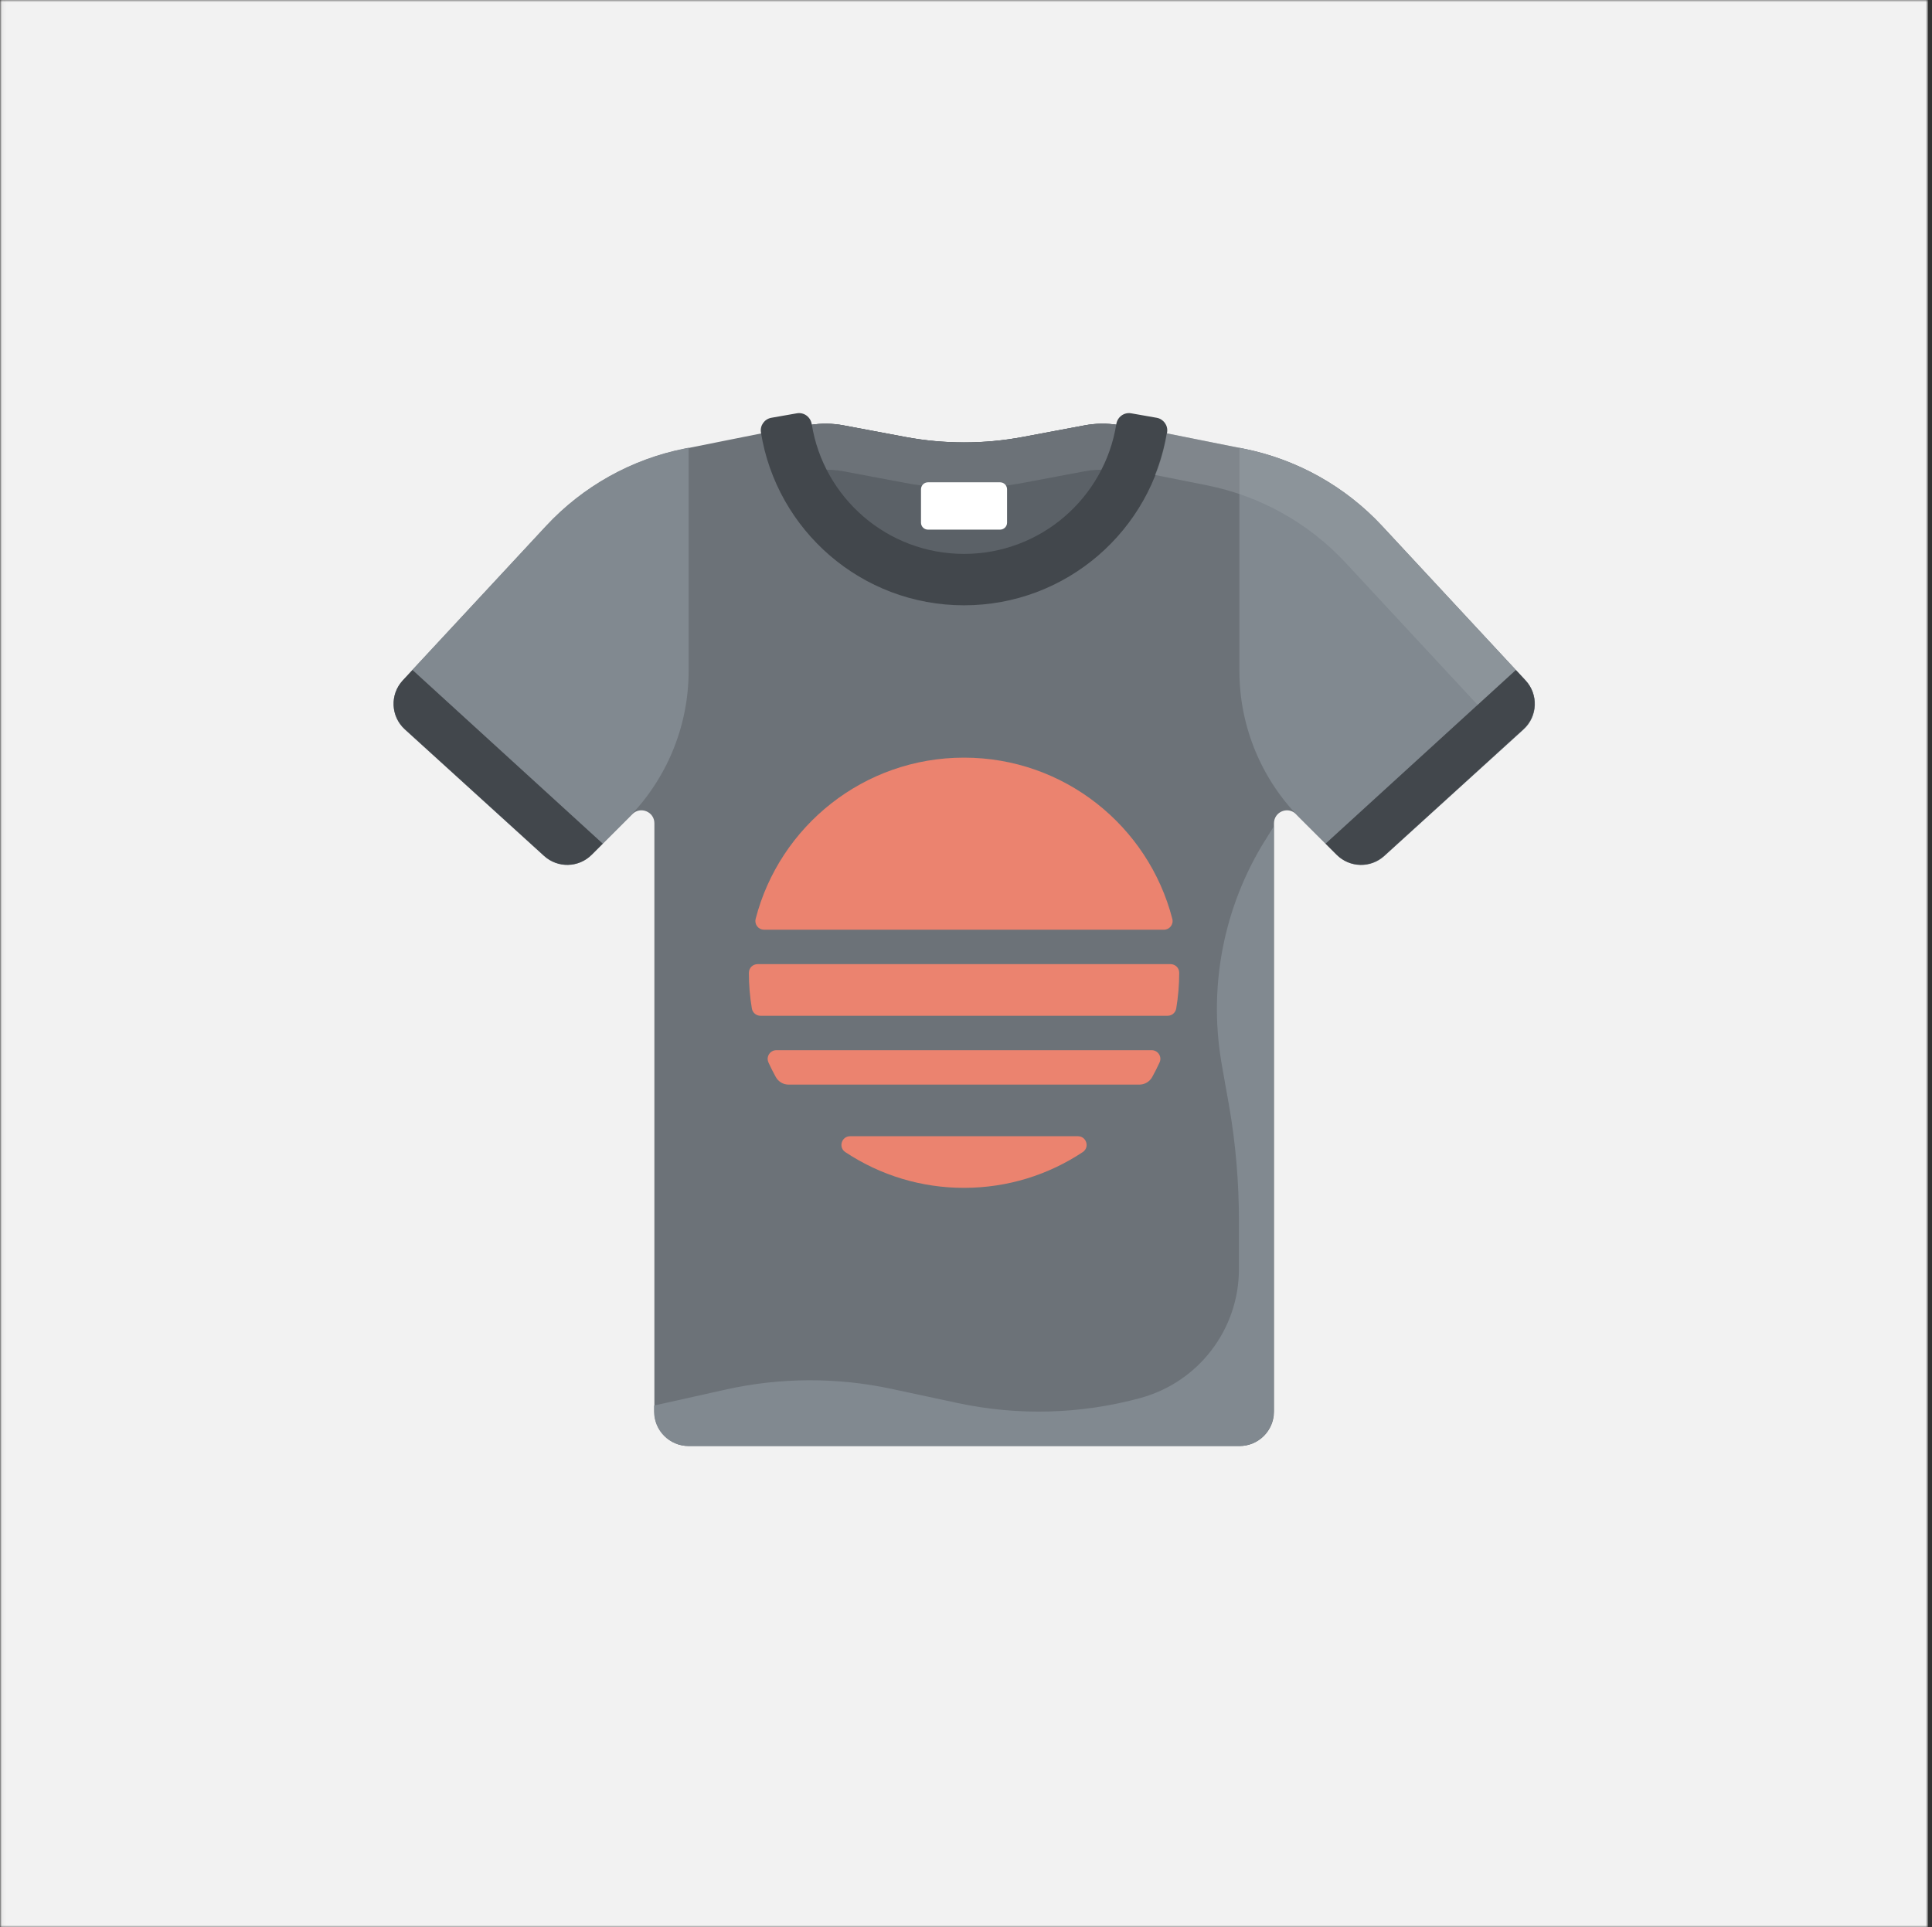 <svg width="449" height="448" viewBox="0 0 449 448" fill="none" xmlns="http://www.w3.org/2000/svg">
<rect x="0" y="0" width="449" height="448" fill="#333333" stroke="none"/>
<g clip-path="url(#clip0_1_215)">
<mask id="mask0_1_215" style="mask-type:luminance" maskUnits="userSpaceOnUse" x="0" y="0" width="449" height="448">
<path d="M0.04 0H448.04V448H0.04V0Z" fill="white"/>
</mask>
<g mask="url(#mask0_1_215)">
<path d="M448.04 0H0.04V448H448.04V0Z" fill="#F2F2F2"/>
<path d="M354.57 158.19L321.26 122.32C312.686 113.082 301.419 106.781 289.06 104.31L268.07 100.11C265.35 99.62 262.62 99.18 259.9 98.78L259.89 98.79V98.78C258.6 98.57 257.31 98.47 256.01 98.49C254.71 98.5 253.41 98.63 252.13 98.87L244.88 100.23L237.8 101.56C233.26 102.41 228.67 102.84 224.08 102.83C219.49 102.83 214.89 102.41 210.36 101.56L203.28 100.23L196.03 98.87C194.75 98.63 193.45 98.5 192.15 98.49C190.85 98.47 189.55 98.57 188.27 98.78V98.79L188.26 98.78C185.53 99.18 182.8 99.61 180.09 100.11L159.1 104.31C146.741 106.781 135.474 113.082 126.9 122.32L93.59 158.19C90.56 161.45 90.78 166.56 94.07 169.55L126.44 198.98C129.6 201.85 134.46 201.74 137.48 198.72L146.96 189.24C148.85 187.35 152.08 188.69 152.08 191.36V328.12C152.08 332.54 155.66 336.12 160.08 336.12H288.08C292.5 336.12 296.08 332.54 296.08 328.12V191.36C296.08 188.69 299.31 187.35 301.2 189.24L310.68 198.72C312.133 200.175 314.092 201.014 316.148 201.063C318.204 201.111 320.2 200.365 321.72 198.98L354.09 169.55C357.38 166.56 357.6 161.45 354.57 158.19ZM224.07 132.11H223.73H224.43H224.07Z" fill="#6C7278"/>
<path d="M252.07 98.87L237.72 101.56C228.676 103.26 219.394 103.26 210.35 101.56L196 98.87C193.44 98.39 190.83 98.36 188.26 98.78C189.62 117.41 205.11 132.1 224.04 132.1C242.97 132.1 258.45 117.41 259.82 98.78C257.25 98.36 254.64 98.39 252.08 98.87H252.07Z" fill="#5B6167"/>
<path d="M196.02 109.55L210.36 112.25C219.4 113.95 228.67 113.95 237.71 112.25L252.05 109.55C253.83 109.22 255.63 109.11 257.43 109.22C258.7 105.95 259.52 102.45 259.78 98.79C257.22 98.37 254.6 98.4 252.05 98.88L237.71 101.58C228.67 103.28 219.4 103.28 210.36 101.58L196.02 98.88C193.47 98.4 190.85 98.37 188.29 98.79C188.56 102.45 189.37 105.95 190.64 109.22C192.44 109.12 194.25 109.22 196.02 109.55Z" fill="#6C7278"/>
<path d="M232.42 112.11H215.66C215.23 112.11 214.818 112.281 214.515 112.584C214.211 112.888 214.04 113.3 214.04 113.73V121.49C214.04 122.385 214.765 123.11 215.66 123.11H232.42C232.85 123.11 233.262 122.939 233.566 122.635C233.869 122.332 234.04 121.92 234.04 121.49V113.73C234.04 113.3 233.869 112.888 233.566 112.584C233.262 112.281 232.85 112.11 232.42 112.11Z" fill="white"/>
<path d="M160.04 155.95V104.07L159.09 104.26C146.733 106.731 135.468 113.029 126.89 122.26L95.83 155.71L140.05 196.08L145.79 190.34C154.912 181.22 160.038 168.849 160.04 155.95ZM321.19 122.27C312.614 113.037 301.348 106.739 288.99 104.27L288.04 104.08V155.96C288.04 168.86 293.16 181.23 302.29 190.35L308.08 196.11L352.28 155.75L321.19 122.27Z" fill="#818990"/>
<path d="M174.04 226.11C174.04 228.93 174.28 231.7 174.73 234.4C174.89 235.38 175.73 236.11 176.72 236.11H271.37C272.36 236.11 273.2 235.38 273.36 234.4C273.81 231.7 274.05 228.93 274.05 226.11V226.09C274.05 224.99 273.14 224.11 272.04 224.11H176.06C174.96 224.11 174.05 224.99 174.05 226.09V226.11H174.04ZM270.5 216.11C271.81 216.11 272.78 214.87 272.45 213.59C266.89 192.03 247.32 176.11 224.03 176.11C200.74 176.11 181.17 192.04 175.61 213.59C175.534 213.888 175.527 214.199 175.589 214.5C175.651 214.801 175.782 215.083 175.97 215.326C176.158 215.569 176.399 215.766 176.674 215.902C176.95 216.038 177.253 216.109 177.56 216.11H270.5ZM178.58 246.95C179.11 248.1 179.68 249.24 180.29 250.34C180.9 251.44 182.02 252.11 183.26 252.11H264.81C266.05 252.11 267.18 251.42 267.78 250.34C268.38 249.26 268.96 248.1 269.49 246.95C270.1 245.62 269.11 244.11 267.65 244.11H180.43C178.97 244.11 177.98 245.62 178.59 246.95H178.58ZM197.57 264.11C195.58 264.11 194.79 266.7 196.45 267.8C204.625 273.233 214.225 276.124 224.04 276.11C234.24 276.11 243.72 273.05 251.63 267.8C253.29 266.7 252.5 264.11 250.51 264.11H197.57Z" fill="#EB836F"/>
<path d="M95.85 155.74L93.62 158.14C90.59 161.4 90.81 166.51 94.1 169.5L126.47 198.93C129.63 201.8 134.49 201.69 137.51 198.67L140.07 196.11L95.85 155.74ZM185.2 96.07C186.85 95.78 188.38 96.93 188.65 98.59C191.38 115.68 206.18 128.75 224.04 128.75C241.9 128.75 256.7 115.69 259.43 98.59C259.69 96.93 261.22 95.78 262.88 96.07L268.81 97.11C270.4 97.39 271.49 98.89 271.24 100.49C267.6 123.28 247.86 140.7 224.04 140.7C200.22 140.7 180.48 123.28 176.84 100.49C176.59 98.89 177.68 97.39 179.27 97.11L185.2 96.07Z" fill="#42474C"/>
<path d="M293.9 195.51C284.481 210.738 280.89 228.86 283.79 246.53L283.83 246.8C284.36 249.99 285.01 253.38 285.67 257.18C287.19 265.98 287.93 274.9 287.93 283.83V295C287.93 309 278.56 321.26 265.06 324.95C251.178 328.739 236.589 329.141 222.52 326.12L207.16 322.83C194.491 320.119 181.387 320.171 168.74 322.98L152.01 326.71V328.12C152.01 332.54 155.59 336.12 160.01 336.12H288.01C292.43 336.12 296.01 332.54 296.01 328.12V192.12L293.91 195.52L293.9 195.51Z" fill="#818990"/>
<path opacity="0.4" d="M354.57 158.19L321.26 122.32C312.686 113.082 301.419 106.781 289.06 104.31L271.14 100.73C270.57 104.08 269.65 107.32 268.42 110.4L280.54 112.82C292.899 115.291 304.166 121.592 312.74 130.83L346.05 166.7C348.37 169.19 348.78 172.77 347.37 175.65L354.08 169.55C357.37 166.56 357.59 161.45 354.56 158.19H354.57Z" fill="#9FA5AB"/>
<path d="M352.29 155.74L354.52 158.14C357.55 161.4 357.33 166.51 354.04 169.5L321.67 198.93C318.51 201.8 313.65 201.69 310.63 198.67L308.07 196.11L352.29 155.74Z" fill="#42474C"/>
</g>
</g>
<defs>
<clipPath id="clip0_1_215">
<rect width="449" height="448" fill="white"/>
</clipPath>
</defs>
</svg>

